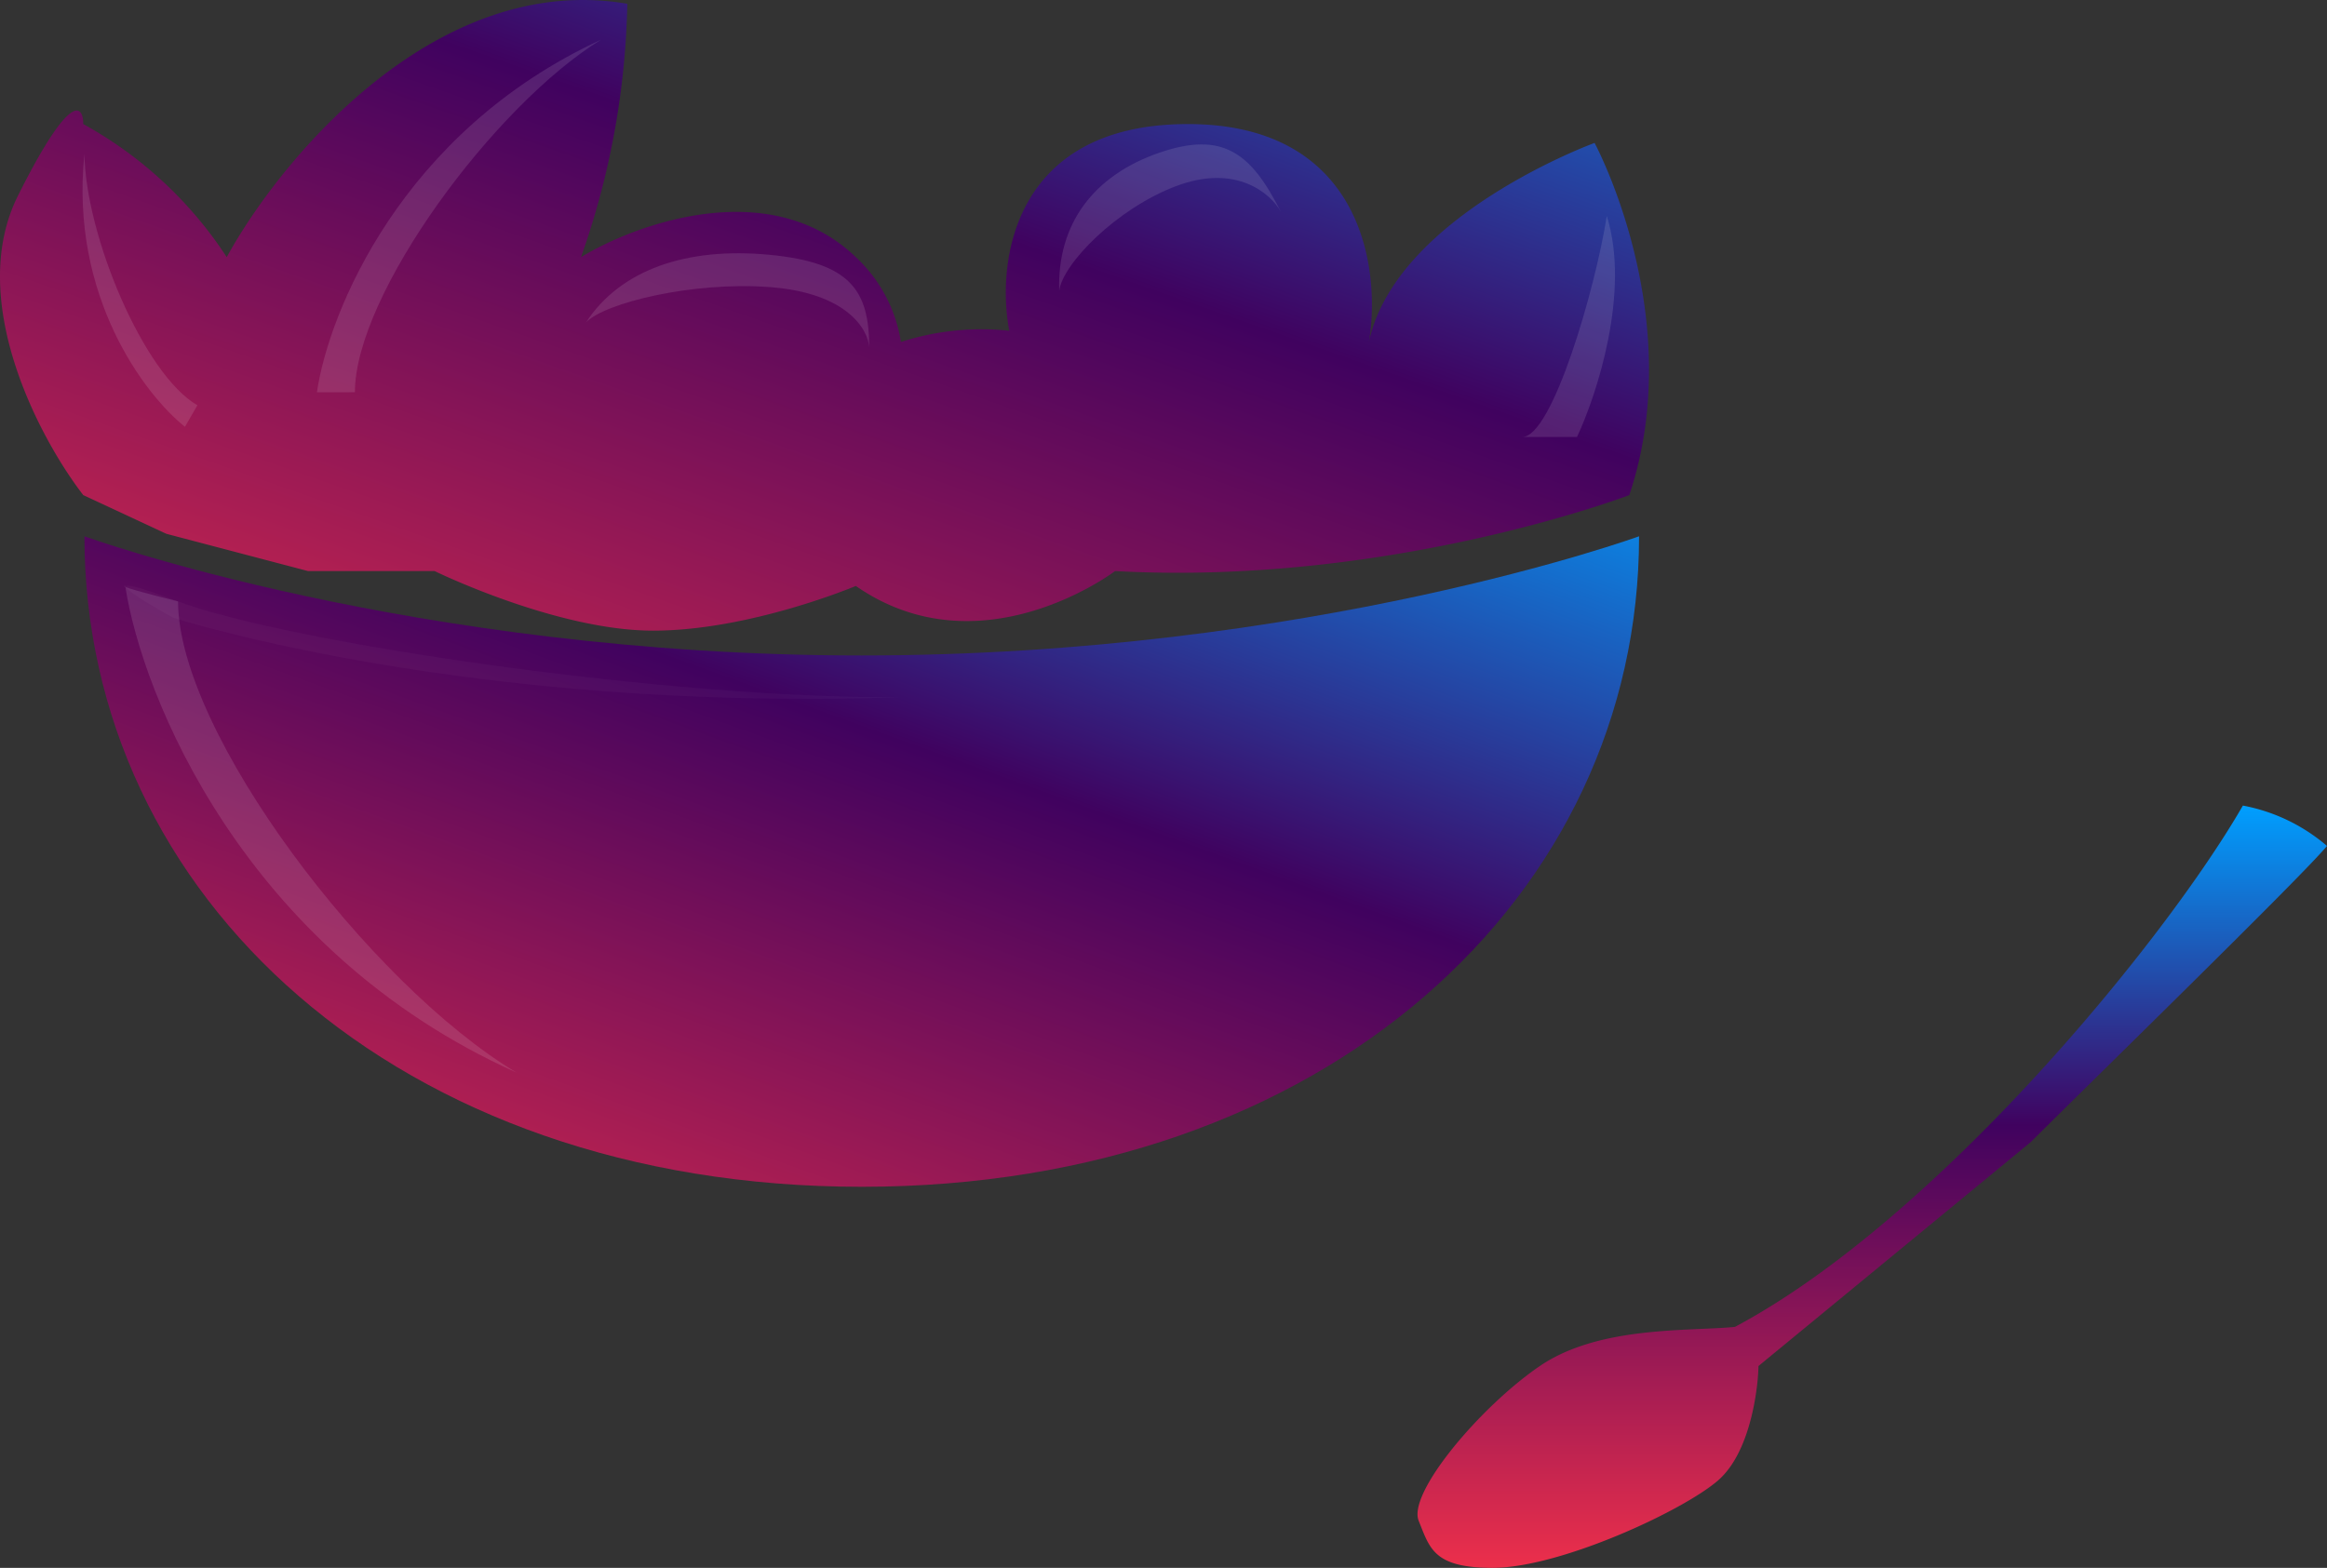 <svg xmlns="http://www.w3.org/2000/svg" xmlns:xlink="http://www.w3.org/1999/xlink" width="241.265" height="162.597" viewBox="0 0 241.265 162.597">
  <rect x="0" y="0" width="241.265" height="162.597" fill="#333333" stroke="none"/>
  <defs>
    <linearGradient id="linear-gradient" x1="1.206" x2="0.13" y2="1.232" gradientUnits="objectBoundingBox">
      <stop offset="0" stop-color="#009fff"/>
      <stop offset="0.419" stop-color="#40025f"/>
      <stop offset="1" stop-color="#ec2f4b"/>
    </linearGradient>
    <linearGradient id="linear-gradient-3" x1="0.5" y1="0" x2="0.5" y2="1" xlink:href="#linear-gradient"/>
  </defs>
  <g id="socomptoir" transform="translate(-1.03 -0.456)">
    <g id="Groupe_60" data-name="Groupe 60">
      <path id="Tracé_136" data-name="Tracé 136" d="M170.97,56.073c0,37.258-32.443,67.461-80.593,67.461S9.784,93.331,9.784,56.073c0,0,33.988,12.359,80.593,12.359S170.97,56.073,170.97,56.073Z" fill="url(#linear-gradient)"/>
    </g>
    <path id="Tracé_137" data-name="Tracé 137" d="M9.662,51.8C5.149,45.964-2.523,31.58,2.892,20.752s6.769-9.465,6.769-7.431a41.836,41.836,0,0,1,14.876,13.8C30.108,16.948,46.214-2.548,66.07.849a83.308,83.308,0,0,1-4.8,26.273c5.83-3.538,19.69-8.492,28.489,0a15.2,15.2,0,0,1,4.679,8.8,27.141,27.141,0,0,1,11.236-1.165c-1.371-7.145.411-21.435,18.512-21.435s20.055,15.067,18.77,22.6c2.828-13.145,23.4-20.644,23.4-20.644s9.77,18.086,3.6,36.524c0,0-24.734,9.448-53.315,7.876,0,0-13.9,10.557-26.879,1.545,0,0-10.972,4.635-21.013,4.635s-22.659-6.18-22.659-6.18H32.958L18.281,55.816Z" fill="url(#linear-gradient)"/>
    <path id="Tracé_138" data-name="Tracé 138" d="M14.015,61.223l.016.106c.831.358,5.46,1.5,5.46,1.5,0,13.586,19.87,39.751,35.1,48.863-28.4-12.735-38.87-39.332-40.556-50.362C13.877,61.262,13.854,61.223,14.015,61.223Z" fill="rgba(245,245,245,0.12)"/>
    <path id="Tracé_139" data-name="Tracé 139" d="M94.389,72.761C49.844,74.306,19.846,64.779,19,64.522c0,0-11.273-6.131.314-1.754S70.483,72.942,94.389,72.761Z" fill="rgba(245,245,245,0.03)"/>
    <path id="Tracé_140" data-name="Tracé 140" d="M9.784,16.42c-1.537,14.78,6.307,25.024,10.421,28.3l1.29-2.235C15.916,39.261,9.9,24.861,9.784,16.42Z" fill="rgba(245,245,245,0.12)"/>
    <path id="Tracé_141" data-name="Tracé 141" d="M63.341,4.576c-20.71,9.56-28.264,28.359-29.452,36.563h3.939C37.829,30.973,52.273,11.394,63.341,4.576Z" fill="rgba(245,245,245,0.12)"/>
    <path id="Tracé_142" data-name="Tracé 142" d="M167.623,22.857c2.472,7.828-1.03,18.539-3.09,22.916h-5.665C161.958,45.771,166.421,30.5,167.623,22.857Z" fill="rgba(245,245,245,0.12)"/>
    <path id="Tracé_143" data-name="Tracé 143" d="M80.85,30.23c8.033.606,10.214,4.435,10.3,6.274,0-5.926-1.93-8.806-10.3-9.62-8.637-.84-15.508,1.558-19.054,7C63.685,31.887,72.817,29.624,80.85,30.23Z" fill="rgba(245,245,245,0.12)"/>
    <path id="Tracé_144" data-name="Tracé 144" d="M122.971,19.755c6.23-2.358,9.833.791,10.855,2.66-3.091-6.127-6.014-8.386-12.6-6.119-6.8,2.339-10.6,7.371-10.376,14.312C111.2,27.844,116.741,22.113,122.971,19.755Z" fill="rgba(245,245,245,0.12)"/>
    <path id="Tracé_145" data-name="Tracé 145" d="M160.676,142.125c-6.139,4.186-13.72,13.163-12.557,16.045s1.554,4.883,7.674,4.883c6.976,0,19.742-5.914,23.369-9.069s4.186-10.464,4.186-11.859L211.6,118.88c5.929-5.93,28.182-27.625,30.694-30.694A18.7,18.7,0,0,0,233.575,84c-8.048,13.972-31.741,42.915-52.669,54.064C176.023,138.537,166.815,137.939,160.676,142.125Z" fill="url(#linear-gradient-3)"/>
  </g>
</svg>
